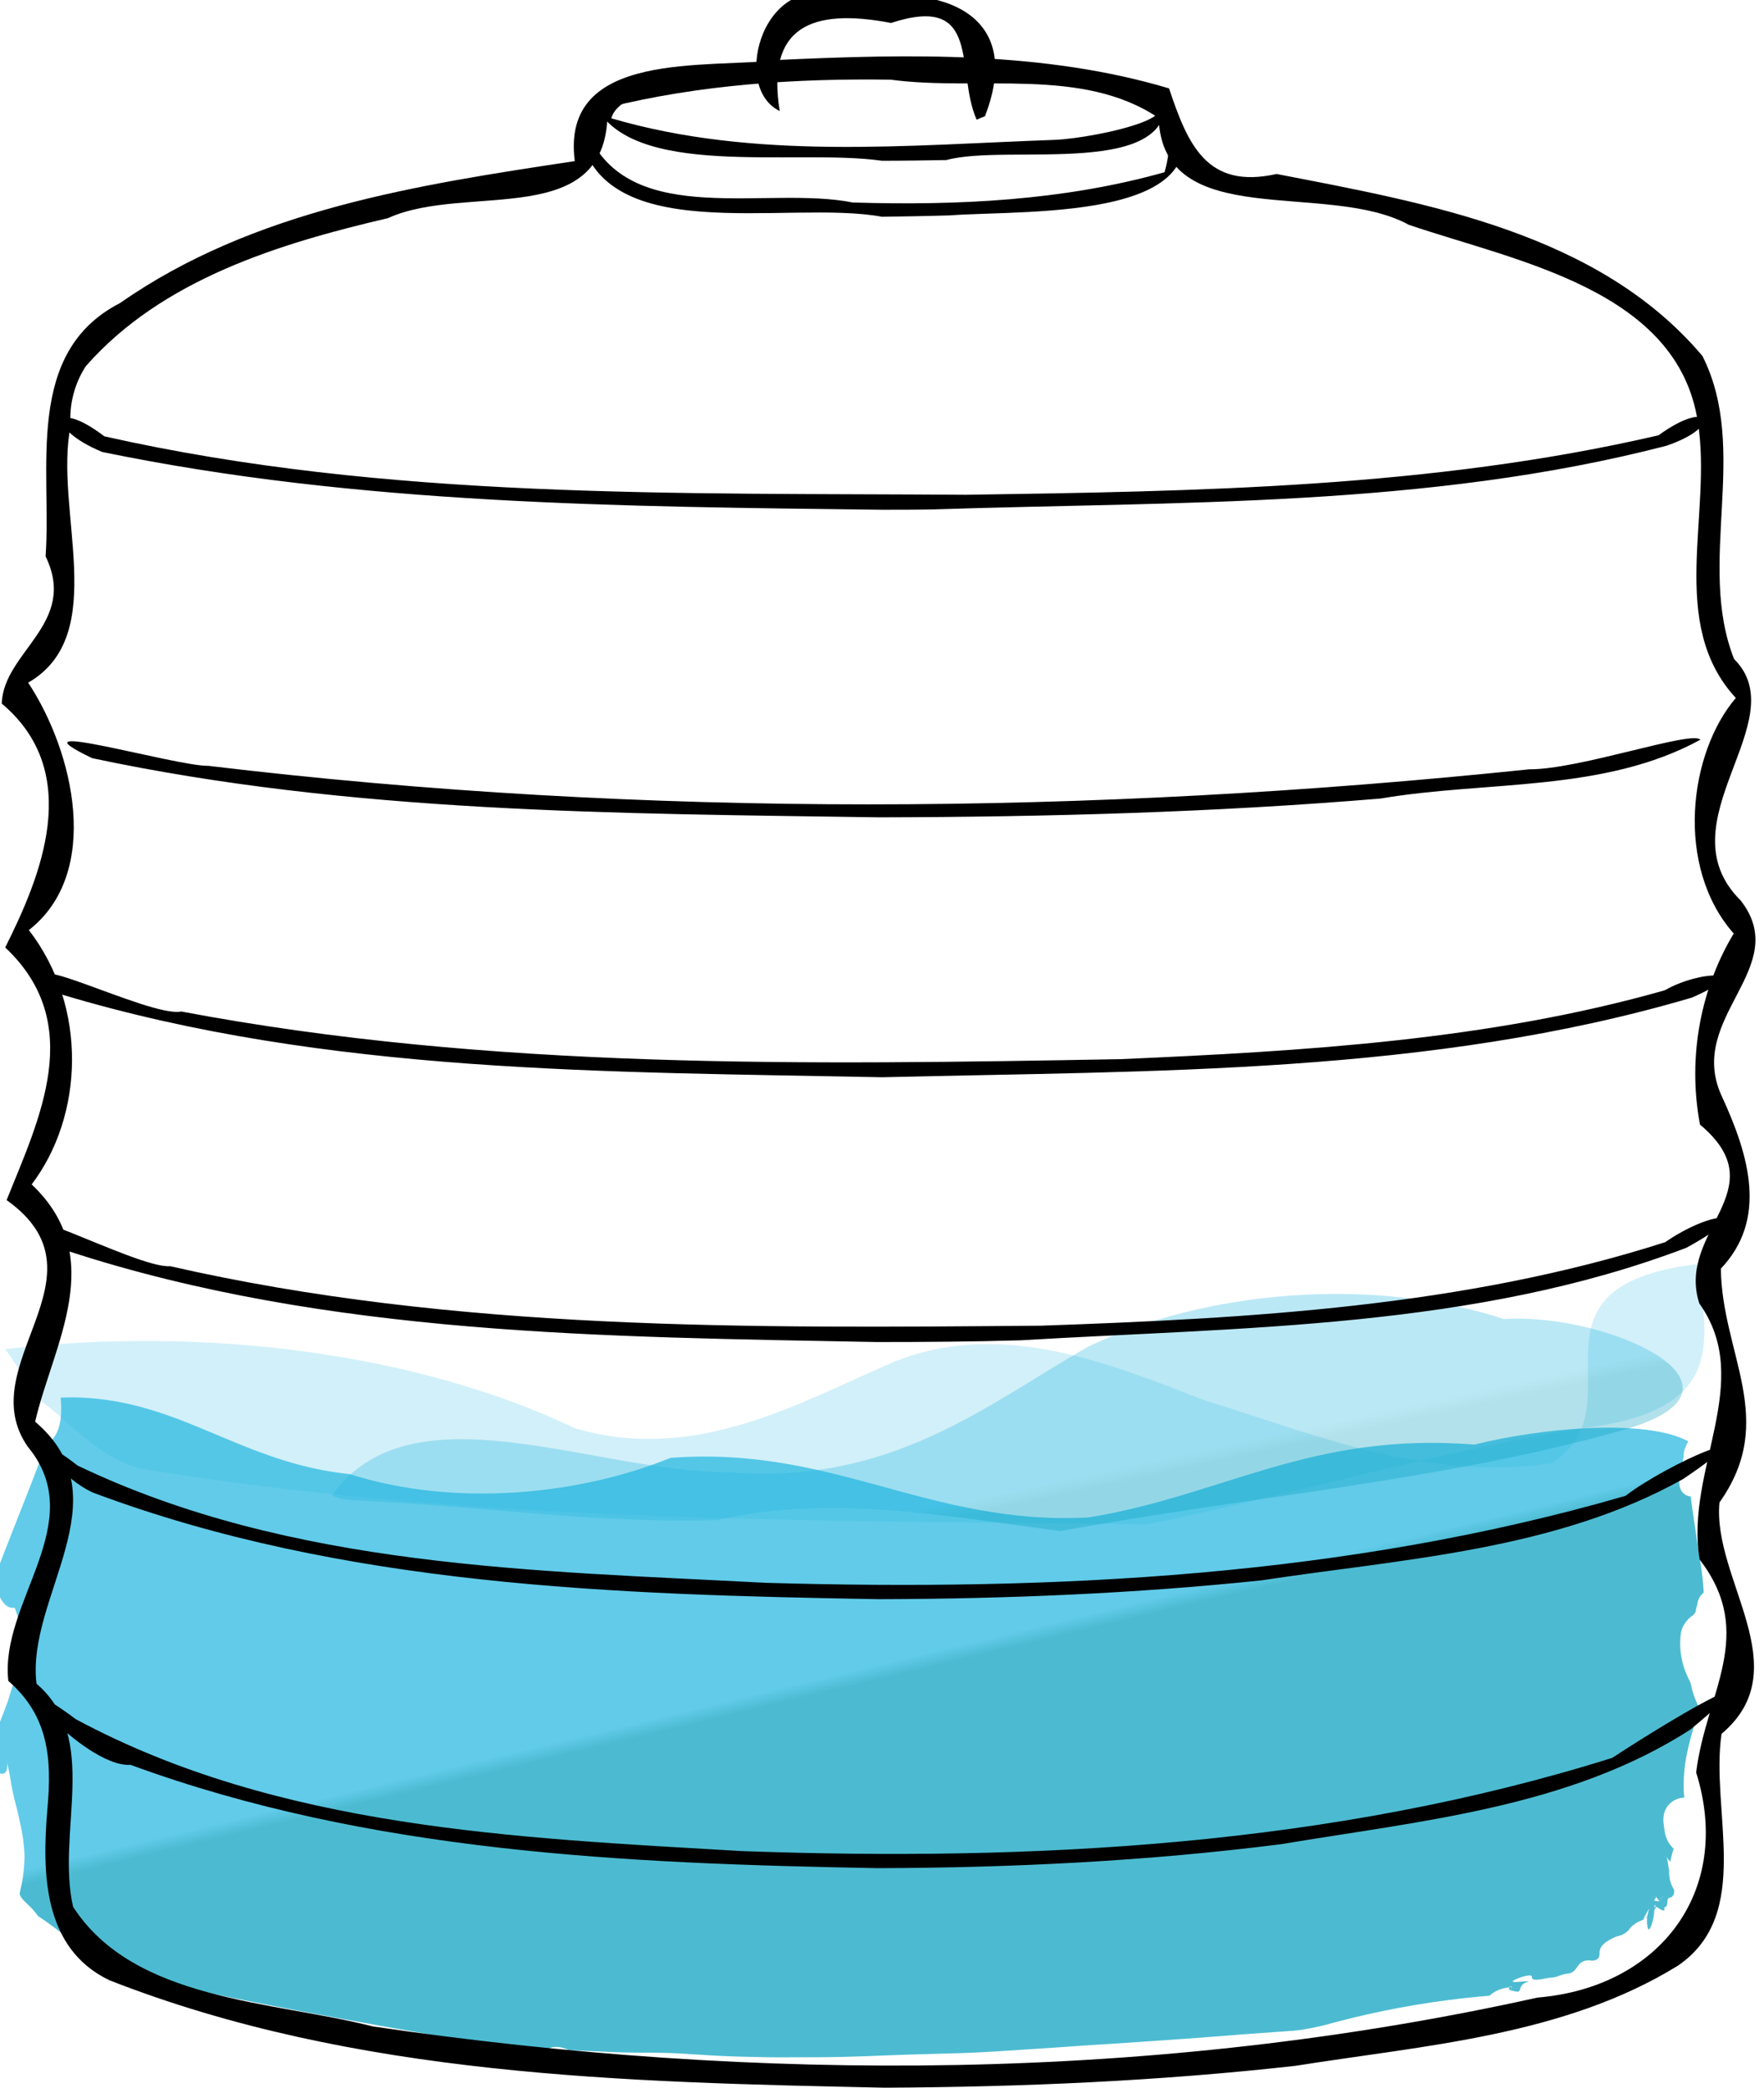 <?xml version="1.0" encoding="utf-8"?>
<!-- Generator: Adobe Illustrator 22.0.0, SVG Export Plug-In . SVG Version: 6.00 Build 0)  -->
<svg version="1.1" xmlns="http://www.w3.org/2000/svg" xmlns:xlink="http://www.w3.org/1999/xlink" x="0px" y="0px"
	 viewBox="0 0 507 600" style="enable-background:new 0 0 507 600;" xml:space="preserve">
<style type="text/css">
	.st0{opacity:0.2;fill:url(#Path-2_1_);enable-background:new    ;}
	.st1{opacity:0.7;fill:url(#Path_1_);enable-background:new    ;}
	.st2{opacity:0.3;fill:url(#path138_1_);enable-background:new    ;}
</style>
<g id="Layer_2">
</g>
<g id="svg62" inkscape:version="0.92.3 (unknown)" sodipodi:docname="tank_med.svg" xmlns:cc="http://creativecommons.org/ns#" xmlns:dc="http://purl.org/dc/elements/1.1/" xmlns:inkscape="http://www.inkscape.org/namespaces/inkscape" xmlns:rdf="http://www.w3.org/1999/02/22-rdf-syntax-ns#" xmlns:sodipodi="http://sodipodi.sourceforge.net/DTD/sodipodi-0.dtd" xmlns:svg="http://www.w3.org/2000/svg">
	
		<sodipodi:namedview  bordercolor="#666666" borderopacity="1" fit-margin-bottom="0" fit-margin-left="0" fit-margin-right="0" fit-margin-top="0" gridtolerance="10" guidetolerance="10" id="namedview64" inkscape:current-layer="svg62" inkscape:cx="77.543696" inkscape:cy="25.808671" inkscape:lockguides="true" inkscape:pageopacity="0" inkscape:pageshadow="2" inkscape:window-height="1050" inkscape:window-maximized="1" inkscape:window-width="1839" inkscape:window-x="81" inkscape:window-y="30" inkscape:zoom="3.776" objecttolerance="10" pagecolor="#ffffff" showgrid="false">
		</sodipodi:namedview>
	<g id="Hero" transform="matrix(0.048,-0.002,0.003,0.027,-180.382,-139.571)">
		<g id="waves-overlay" transform="translate(-66,326)">
			
				<linearGradient id="Path-2_1_" gradientUnits="userSpaceOnUse" x1="151240.75" y1="-1154180.875" x2="150303.359" y2="-1153322.75" gradientTransform="matrix(0.595 6.834985e-03 4.158591e-02 -9.781387e-02 -26613.088 -91980.445)">
				<stop  offset="0" style="stop-color:#009EBE"/>
				<stop  offset="1" style="stop-color:#1EB5E0"/>
			</linearGradient>
			<path id="Path-2" inkscape:connector-curvature="0" sodipodi:nodetypes="ccccccccccc" class="st0" d="M2623.1,19393.5
				c1202.8-162.5,2457.4,225.2,3343.5,1090c711,438.4,1383-200.9,1959.2-571.9c675.8-403,1299.5,150.3,1814.3,554.8
				c607.2,390.1,1264.4,963.6,2023.1,817.6c576.5-557-129.7-1885.1,998.7-2044.4c18.1,836.4,67.3,1540.3-744.5,1682
				c-803.1,141.8-2049.3,661.1-2708.1,831.5c-2005.5-190.3-4046.1-316.2-5955.6-1034.1c-246.9-132.1-390.7-521-551-759.2
				L2623.1,19393.5z"/>
			
				<linearGradient id="Path_1_" gradientUnits="userSpaceOnUse" x1="138569.422" y1="-1108814.5" x2="137930.078" y2="-1108531.125" gradientTransform="matrix(0.566 7.179033e-03 3.959539e-02 -0.103 -28718.002 -91302.633)">
				<stop  offset="0" style="stop-color:#009EBE"/>
				<stop  offset="1" style="stop-color:#1EB5E0"/>
			</linearGradient>
			
				<path id="Path" inkscape:connector-curvature="0" sodipodi:nodetypes="cccccccccccccccccccccccccccccccccccccccccccccccccccccccccccccccccccccccccccccccccccccccccccccccccccccccccccccccccccccccccccccccccccccsccccccccccccccccccccccccccccccccccccccccccccccccccccccccccccccccccccccccccccccccccccccccccccccccccccccccccccccccccccccccccccccccccccccccccccccccccccccccccccccccccccccccccccccccccccccccccccccccccccccccccccccccccccccccc" class="st1" d="
				M3030.5,19938.2c-35.1-4.9-72.1-6.1-109.3-6.9c-3.2,318.9-60.5,470.2-152.4,513.2c2,23.1,3.9,46.2,5.7,69.4
				c2.5,31.7-372.7,1290.2-370.6,1322c45.2,679.1,298.3-46,97.5,275c0.6,2.1,1.2,4.3,1.7,6.4c1,3.7,1.9,7.5,2.7,11.3
				c0.9,4.3,1.8,8.7,2.6,13.1c0.8,4.6,1.6,9.5,2.3,14.1c0.6,4.6,1.4,9.1,2,13.7c0.5,4.5,1,8.9,1.5,13.3c0.5,4.8,1.1,9.6,1.7,14.4
				c0.5,4.9,1.1,9.5,1.7,14.4c0.7,5.8,1.3,12,2,17.9c0.8,6.4,1.5,12.6,2.2,19c0.6,6.7,1.5,13.3,2.1,20c0.7,7.5,1.3,14.9,1.9,22.4
				c0.7,9.1,1.2,18.2,1.6,27.3c0.4,9.7,0.5,19.6,0.7,29.3c0.1,10.1-0.1,20.2-0.2,30.3c-0.1,9.8-0.2,19.5-0.4,29.2
				c-0.1,9.9-0.5,20-0.7,29.9c-0.3,10.1-0.7,20.2-1,30.2c-0.3,10.7-0.8,21.3-1.4,32c-0.7,10.7-1.6,21.2-2.5,31.9
				c-0.9,10.5-1.7,21-2.7,31.5c-1,10.7-1.9,21.6-3.1,32.2c-1.2,11.1-2.5,22.2-3.9,33.2c-1.5,11.5-3.3,23-5.1,34.5
				c-1.8,12-3.9,23.9-6,35.8c-2.1,11.8-4.3,23.3-6.5,35.1c-2.3,12-4.7,24.2-7.1,36.1c-2.5,12.3-5.1,24.5-7.7,36.8
				c-2.6,12.1-5.3,23.9-7.9,36c-2.7,12.4-5.5,25-8.3,37.4c-2.9,12.8-6,25.6-8.9,38.4c-3,13.1-5.9,26-9,39.1
				c-3.2,13.6-6.6,27.2-9.9,40.8c-3.3,13.6-6.6,27.2-9.9,40.8c-3.3,13.7-6.4,27.5-9.6,41.2c-3.4,14.3-7,28.6-10.6,42.8
				c-3.8,15-7.8,29.6-11.8,44.5c-4.1,15.1-8.2,30.4-12.4,45.5c-4.2,15.2-8.5,30.4-12.9,45.5c-4.3,14.9-8.8,29.5-13.1,44.4
				c-4.2,14.6-8.4,29.4-12.5,44.1c-4.2,15.1-8.4,30-12.6,45.1c-4.2,15.1-8.4,30.4-12.6,45.5c-4.2,15-8.5,30.1-12.6,45.1
				c-0.9,3.4-1.9,6.8-2.9,10.3c0.3,15,0.7,30.1,0.9,45c0.4,20,0.5,40,0.7,60c0.2,22.7,0.5,45.3,0.7,68c0.1,24.2,0.4,48.3,0.3,72.5
				c0,17.6-0.5,35.3-1,52.9c-0.9,31.4-4.3,59-8.9,84.8c34.5,31,60.2,22.3,64.5-87.5c0.2-4,0.2-8.2,0-12.2c-0.2-1.8,0.6,6.7,0.7,8.8
				c0.5,7.1,1,14,1.5,21c0.5,8.1,1.3,16.1,1.8,24.2c0.7,10.3,1.3,20.8,1.9,31.2c0.4,9.9,0.9,19.5,1.5,29.4
				c0.6,11.7,1.1,23.6,1.6,35.3c0.5,12.5,0.8,24.9,1.2,37.4c0.4,12.4,0.6,24.6,0.9,37c0.4,12.3,1,24.8,1.5,37
				c0.5,12.7,1.2,25.4,1.9,38.1c0.7,14.3,1.5,28.4,2.4,42.7c1,15.1,2.2,30.5,3.3,45.5c1.2,16.7,2.5,33.1,3.8,49.8
				c1.5,17.5,2.8,35,4.2,52.6c1.5,19.1,2.8,38.3,4.1,57.4c1.3,19,2.4,38,3.6,57.1c1.3,19.9,2.5,40,3.7,59.9
				c1.3,21.1,2.3,42.2,3.1,63.3c0.9,21.8,1.7,43.5,2.2,65.3c0.5,22.6,0.6,45.4,0.7,68c0,22.7-0.3,45.2-0.7,67.9
				c-0.4,24.8-1.3,49.6-2.8,74.4c-1.6,24.5-3.7,49.1-5.9,73.5c-2.2,24.1-4.9,47.9-7.7,72c-3,25-6.4,50.1-10.1,74.9
				c-3.8,25.6-8.3,51.1-12.9,76.5c-4.3,23.9-8.9,47.7-13.4,71.6c-1.5,7.7-2.2,11.6-2.2,11.7c-7.1,45,26.1,96.2,53.2,153.3
				c11,23.3,25.5,56.9,40.2,101.8c54.8,72.9,122.6,172.6,193.8,302.9c49.6,90.8,82.5,162.8,85.3,168.7
				c73.5,157.2,793.9,515.9,2655.8,1214.4c2.5-66.9,65.4-104.5,139.3-32.1c1.8,1.8-1.7-1.5-2.5-2.3c-2.9-2.3,0.5,0.1,1.6,0.8
				c1.2,0.9,6.2,3.9,2.3,1.6c-4.3-1.9-0.2-0.7,1.6-0.2c4.6,1.2,9.2,1.9,13.9,2.7c5.5,0.9,11.1,1.7,16.6,2.6c6.6,1,13.2,2.1,19.8,3.1
				c6.9,1.1,13.9,2.4,20.8,3.5c7.3,1.3,14.6,2.4,21.9,3.6c7.8,1.3,15.7,2.5,23.5,3.7c8.3,1.3,16.6,2.5,24.9,3.8
				c8.7,1.4,17.5,2.6,26.2,3.9c9,1.4,17.8,2.9,26.7,4.3c9.2,1.5,18.4,2.6,27.6,4c9.3,1.4,18.7,3,28.1,4.4c9.9,1.5,19.8,2.8,29.7,4.2
				c10.7,1.5,21.4,3,32.1,4.3c11,1.3,22,2.5,33,3.7c11.3,1.2,22.5,2.4,33.8,3.4c11.9,1.1,23.8,2.2,35.7,3.2
				c12.2,1,24.4,1.9,36.6,2.9c12.6,1,25.3,1.9,37.9,3c12.9,1.2,25.8,2.5,38.7,3.8c13,1.3,26.1,3,39.2,4.5c13,1.6,25.9,3,38.9,4.8
				c13.1,1.8,26,3.8,39.1,5.9c13.6,2.2,27.3,4.5,40.9,7c13.3,2.5,26.5,5.2,39.8,7.7c13.2,2.5,26.5,4.8,39.8,7.3
				c13.2,2.5,26.3,4.9,39.5,7.3c13.2,2.4,26.3,4.9,39.5,7.3c12.9,2.3,26,4.4,39,6.6c13.2,2.1,26.1,4.2,39.3,6.2
				c13.4,2.1,27,4.1,40.4,6c14,1.9,28.1,3.6,42.1,5.4c14.1,1.8,28,3.7,42.1,5.4c14.1,1.7,28.5,3.1,42.7,4.7
				c14.3,1.6,28.4,3.2,42.7,4.7c14.2,1.5,28.4,3.3,42.7,4.7c14.5,1.5,29,2.8,43.5,4.1c14.9,1.3,30,2.3,44.9,3.5
				c14.9,1.1,29.8,2.1,44.7,3.1c15,1,29.9,2.1,44.9,3.1c15,1,29.9,2.1,44.9,3.1c15,1,30.2,2.1,45.2,3.2c15.2,1.1,30.3,2.2,45.5,3.2
				c15.3,1,30.5,1.7,45.8,2.5c15.3,0.8,30.8,1.5,46.1,2.2c15.6,0.7,31.1,1.4,46.6,1.9c16.3,0.5,32.6,0.9,48.8,1.3
				c16.1,0.5,32,0.6,48.1,0.9c16.1,0.3,32.3,0.5,48.4,0.6c16.2,0.1,32.2,0.2,48.4,0.2c16.4,0,32.8,0.2,49.2,0.3
				c16.3,0.1,32.9,0.2,49.2,0.3c16.5,0.1,32.9,0.1,49.5,0.3c17.2,0.2,34.6,0.5,51.9,0.8c17.1,0.4,34.2,0.8,51.3,1.1
				c17.3,0.4,34.5,0.8,51.8,1.2c17.3,0.4,34.5,1.1,51.8,1.5c17.3,0.5,34.5,0.7,51.8,1.2c17.3,0.4,34.8,0.8,52.1,1.2
				c17.2,0.4,34.1,0.8,51.3,1.1c17,0.3,34,0.7,51,0.8c17.1,0,34.3-0.4,51.4-0.6c17.2-0.2,34.5-0.6,51.7-0.9
				c17-0.3,33.9-0.7,50.9-1.3c17.6-0.6,35.3-1.4,52.9-2.2c18-0.8,36.2-1.4,54.2-2.1c18-0.7,35.7-1.5,53.7-2.2
				c17.8-0.7,35.8-1.5,53.7-2.2c17.9-0.7,35.8-1.4,53.7-2.2c18.7-0.8,37.5-1.5,56.1-2.3c18.8-0.8,37.6-1.7,56.4-2.7
				c18.9-1,38-2,57-3c19.4-1,38.7-2,58.1-2.9c19.8-0.9,39.6-2,59.4-2.8c20-0.8,40.1-1.3,60.2-2.1c19.9-0.7,39.8-1.7,59.7-2.5
				c19.9-0.8,40-1.3,59.9-2.1c19.6-0.8,39.3-1.6,58.8-2.5c19.4-0.9,38.7-2.1,58.1-2.9c19.2-0.8,38.3-1.7,57.5-2.6
				c19.5-0.9,39.1-1.6,58.6-2.5c20-1,39.9-2.2,60-3.1c20-1,40.2-2,60.2-3.1c20.6-1.1,41.3-2.1,61.9-3.3c21.2-1.2,42.1-2.5,63.2-3.6
				c21.1-1.2,42.2-2.5,63.3-3.6c20.7-1.1,41.5-2.3,62.2-3.7c21.1-1.4,42.2-2.6,63.3-3.9c21.7-1.4,43.5-3.1,65.2-4.5
				c22.4-1.4,44.6-2.4,67-3.7c22.2-1.2,44.6-2.5,66.8-3.7c22.4-1.2,44.6-2.5,67-3.7c22.5-1.2,45.1-2.5,67.6-3.6
				c31.3-1.6,52.5-2.5,56.4-2.7c31.2-1.5,84.2-10.3,180.2-41.6c233.3-95.7,491.1-173.8,769.9-216c83.2-12.6,164.1-21.4,242.8-27
				c23.6-32.4,44.8-49.1,60.8-58.5c35.3-20.7,79.8-25.8,79.8-25.8l0,0c0,0-4.1,35.4-9.7,37c-4.5,1.3-13.3-18.7-8.4-32
				c4.1-11.2,15.8-11.6,18.1-5c3.1,9.1-9.6,36.8-9.7,37l0,0l0,0c38.4,21.5,44.9,16.4,44.9,16.4c13.5-10.8,8.8-38.9,26.1-67.9
				c17.2-29,38.2-28.5,38.1-34.3c-0.2-12-90.6,9.5-91.9-7.1c-1.4-18.5,108.2-80.1,116.8-48.3c1.8,6.8-1.6,15.3,1.8,25.2
				c4.4,13,15.6,14.5,27.3,14.5c22.6-0.1,39.5-5.8,50.2-9c40.8-12.2,39.4-1.5,68.3-14.1c18.7-8.2,22.4-14,44.1-22
				c25.1-9.2,27.5-4.2,39.7-9.8c41.2-19.1,45.9-93.1,86.3-119.5c10.1-6.6,26.5-12.9,49.8-2.8c11.5,0.5,28.7-2,40.5-22.3
				c14.6-24.8,7.5-52.9,17.1-92.9c14.2-58.8,51.2-88.5,82.3-113.5c38.2-30.7,43-15.1,74-45c35.2-34,29.5-54.5,66.9-95.7
				c37.8-41.6,50.9-28.8,86.8-75.5c6.7-8.8,23.3-30.6,40.1-66.2c19.3-40.8,24.7-69.7,51-121.9c8.3-16.4,16.2-30.4,16.3-30.2
				c0.4,0.6-128.8,260.7-137.3,249.4c-10.4-13.7,169.7-408.3,163.2-417.1c-5.5-7.4-145.8,262.1-146,466.7c0,15.1-0.1,56.6,6.2,58
				c10.1,2.2,36.8-99.2,46.6-204.9c7.7-82.9,2.5-142,10.9-146.2c6.7-3.4,16.5,31.2,23.6,60.1c-21.5-10.9-39.1-16.2-42.4-6.5
				c-7.3,21.4,53.7,117.6,65.5,101.8c9-12-5.2-95-23.1-95.3c-9.8-0.2-22.1,24.2-20.4,39.9c2.8,25.1,42.9,40.2,59,13.8
				c14-22.9,3.9-67.3,20.2-86.4c7.7-9,11.3-0.8,20.2-12c11.1-13.9,16.9-40.5,16.9-62.5c0-6.1-0.5-11.1-0.9-14.4
				c-10.2-37.4-17.7-80-18-133l0-0.4c0-0.4,0.1-0.7,0.1-1c0-0.4-0.2-0.7-0.2-1.1c-0.2-7.5-0.1-15.1,0.2-22.6
				c0.1-6,0.2-12.1,0.4-18.1c0.4-9.3,1.2-18.5,1.9-27.7c0-0.5,0.1-0.9,0.1-1.4c-0.7-11.6-1.2-23.3-1.6-35c-0.3-11.1-0.6-22-0.7-33.2
				c-0.1-7.9-0.3-15.8-0.5-23.7c-0.2-6.7-0.5-13.6-0.7-20.3c-0.2-4.8-0.6-9.5-0.9-14.4c-0.3-3.6-0.5-7.3-0.9-10.9
				c-0.4-3.9-1-9.9-1.3-12.6c0.4,3.8,1.1,7.6,1.9,11.3c5.4,24.4,11.5,35.9,17.3,49.7c1-5.6,1.8-11.3,2.8-16.9
				c2.5-13.8,5.2-27.5,8-41.3c2.9-14.5,6-28.8,9.2-43.3c2.7-11.9,5.7-23.8,8.7-35.6c-20.7-40.9-37.2-93-41.1-165.6
				c-0.4-7.9-0.7-15.9-1-23.8c-0.4-9.8-0.6-19.5-0.7-29.3c-0.1-7-0.2-14.2-0.1-21.3c0-3.8-0.1-7.4-0.3-11.2
				c-6-180.8,62.2-278.4,133.3-285.5c2.2-0.2,4.4,1.6,6.7,1.5c0.4-21.3,0.4-42.7,1.2-64c1.2-32.7,3.2-65.6,5.5-98.2
				c2.3-32.3,5.4-64.4,8.7-96.6c3.2-32.5,7.5-64.8,11.9-97.1c4.6-32.5,10.1-64.9,15.7-97.2c5.4-31.4,11.2-62.7,17.4-93.9
				c6.2-31.4,12.8-62.6,19.5-93.8c7-32,14.4-63.9,21.8-95.7c7.7-33,15.8-65.9,24.2-98.7c8.2-31.9,16.7-63.4,25.3-95.1
				c-2.4-12-4.6-24-6.9-36c-2.8-14.3-5.5-28.7-8.1-43.1c-3-16.4-5.5-32.8-7.9-49.3c-2.7-17.7-4.9-35.6-6.8-53.5
				c-2.1-18.5-3.4-37.1-4.8-55.7c-1-14.1-1.5-28.2-2.2-42.3c-0.4-2-1-4-1.5-6c-3.6-17-7-34.1-10.2-51.2c-3-16.1-6.1-32.2-8.8-48.4
				c-2.9-17.4-5.7-34.9-8-52.5c-2-16.5-3.8-32.9-5.2-49.5c-1.4-16.1-2.6-32.5-3.4-48.7c-0.7-13.9-1.3-27.7-1.7-41.6
				c-0.4-14.6-0.8-29-0.7-43.6c0.1-13.5,0.4-26.8,0.9-40.4c0.5-12.5,0.8-25.3,1.6-37.9c0.7-10.9,1.4-21.7,2.3-32.6
				c0.9-10.5,1.9-21.1,3-31.5c0.9-9.1,1.9-17.9,3-27c1.6-13.6,3.4-27.3,6.1-40.7c2.9-14.2,6.2-28.4,10.5-42.1
				c4.7-14.8,9.8-29.3,16.3-43.1c5.9-12.6,12.2-24.8,19.3-36.3c6-9.7,12.2-19.4,19-28.3c5.5-7.1,11.6-13.6,17.6-20
				c1.8-3.6,3.5-7.2,5.3-10.8c2.4-4.6,4.7-9.2,7.2-13.8c0.5-1,1.1-2.3,1.6-3.4c0.7-2,1.3-3.9,2-5.8c0.4-1.4,1-2.9,1.1-4.5
				c0.7-4.4,1.2-8.9,1.8-13.5c2.4-16,5.5-32,9.8-47.4c0.4-1.5,1.2-2.9,1.7-4.4c1.4-10.8,2.3-21.8,4.4-32.5
				c4.5-22.7,12.2-44,21.3-64.4c5.6-12.4,13.6-22.4,21-33c0.3-9.9,0.7-19.7,1-29.6c0.8-28,1.2-55.9,1.5-83.9
				c0.3-28.1,0.4-56.3,0.2-84.3c-0.2-28.4-0.7-56.8-1.3-85.1c-0.7-29.6-1.6-59.1-2.5-88.7c-0.8-30.4-1.5-60.8-2.3-91.1
				c-0.7-30.2-1.4-60.6-2-90.8c-0.6-30-1.2-60-1.8-90c-0.6-30.3-1.3-60.5-2-90.8c-0.7-30.9-1.3-61.6-1.9-92.5
				c-0.6-31-1.1-62.2-1.6-93.2c-0.4-31.7-0.8-63.2-0.9-94.9c0-2.9,0.1-5.8,0.1-8.7c-31-7.7-59.1-48.5-59.7-128.3
				c0-7.4-0.2-14.8-0.1-22.3c0.2-11.3,0.5-22.8,1.3-34.1c0.7-11.2,1.5-22.4,2.6-33.6c1.2-10.7,2.6-21.4,4.1-32.1
				c1.6-10.8,3-21.4,4.9-32.1c2-10.7,4.1-21.4,6.6-32c2.2-9.4,4.4-18.8,6.8-28.1c2-7.7,4.1-15.5,6-23.3c1.6-6.4,3-12.8,4.3-19.2
				c1.1-5.4,2.4-10.7,3.3-16.2c0.7-4.6,1.5-9.5,2.1-14.1c0.6-5.2,1-10.3,1.4-15.6c0.6-6.7,1.2-13.4,1.9-20.1
				c0.9-8.3,1.9-16.6,3.4-24.9c1.4-8,2.9-16,4.9-23.7c1.5-6.2,3.4-12.4,5.3-18.4c1.4-4.4,2.7-8.6,4.2-13c0.7-2.3,1.5-4.5,2.1-6.8
				c0.2-0.9,0.5-2,0.7-2.7c4.4-17.5,10.4-31.1,16.3-44.2c-235-263.2-866.3-209.6-1277.6-60.8
				c-962.9-211.6-1537.1,432.4-2350.1,601.8c-960.4,14.7-1465-874.6-2450.5-816.2c-545.1,340.4-1299.7,442.3-1922.1,30.8
				C3953.9,20702.7,3645.6,20024.7,3030.5,19938.2z M1944.2,20192.6c1.5,12.4,3.1,24.9,4.7,37.3c3.6-10,7.1-19.2,10.7-29.2
				C1954.6,20198.4,1949.3,20195.1,1944.2,20192.6L1944.2,20192.6z"/>
			
				<linearGradient id="path138_1_" gradientUnits="userSpaceOnUse" x1="147896.297" y1="-1063203.875" x2="147171.484" y2="-1062822.75" gradientTransform="matrix(0.557 7.294790e-03 3.896756e-02 -0.104 -29381.926 -91074.484)">
				<stop  offset="0" style="stop-color:#009EBE"/>
				<stop  offset="1" style="stop-color:#1EB5E0"/>
			</linearGradient>
			<path id="path138" inkscape:connector-curvature="0" class="st2" d="M4473.5,21087.2c545.9-1141.8,1567.6-130.6,2377.7-70
				c961.8,212.8,1581.4-600.6,2226.3-1170.6c726.4-543.3,1742.7-627.4,2497.7-110.4c634.3-25.6,1561.5,858.3,618.9,1235.8
				c-1089.7,451.9-2272.2,534.2-3403.7,814.9c-696.7-219.8-1353.7-490.5-2039.3-268.4c-737.1-13.8-1426.4-264.9-2157.9-369.7
				l-71.1-21.9L4473.5,21087.2z"/>
		</g>
	</g>
	<a id="a497">
		<g id="g52">
			<g id="g4">
				<path id="path2" inkscape:connector-curvature="0" d="M253.5,62.3c-27.3-5.1-82.2,9.8-87.2-25.9c15.4-25.9,56.6-13.6,83.4-19
					c28.7,0.1,58.1,1.1,85.8,9.2c22.2,37.4-39.7,33.6-62.5,35.3C266.5,62.1,260,62.2,253.5,62.3L253.5,62.3z M253.5,21.6
					c-26.6,4-69.3-6.8-84.1,17.6c12.6,26.4,51.2,14.1,75.7,19c30,0.9,60.5-0.5,89.6-8.7c9.7-33.4-39.8-23.9-60.4-27.5
					C267.4,21.7,260.5,21.6,253.5,21.6L253.5,21.6z"/>
			</g>
			<g id="g8">
				<path id="path6" inkscape:connector-curvature="0" d="M253.5,146.5c-74.9-0.9-150.4-1.4-224.1-16.6c-16.5-6.8-14.1-15.7,0.6-4.5
					c81.2,18.3,165.1,16.2,247.7,16.8c66.5-1,134-2,199-17.1c14.8-10.8,18.9-2.7,2.3,3c-68.6,17.8-140.3,16-210.7,18.3
					C263.5,146.5,258.5,146.5,253.5,146.5L253.5,146.5z"/>
			</g>
			<g id="g14">
				<g id="g12">
					<path id="path10" inkscape:connector-curvature="0" d="M252.7,234.9c-75.6-1.1-151.9-1.2-226.2-17
						c-25.4-12.2,24.2,2.4,33.4,2.2c125.9,15.1,253.6,14.1,379.6,1c14.4,0.1,46.9-11.3,49.2-8.5c-27.8,15.2-61.4,11.7-91.9,16.9
						C348.8,233.5,300.7,234.8,252.7,234.9L252.7,234.9z"/>
				</g>
			</g>
			<g id="g20">
				<g id="g18">
					<path id="path16" inkscape:connector-curvature="0" d="M253.6,309.6c-78.8-1.6-159.5-0.9-235.6-23.7
						c-19.8-16.8,25.2,6.8,34.1,4.8c88.9,16.8,179.9,15.3,270,13.7c52.4-2.3,105.8-5.4,156.4-19.8c10.3-5.9,26.3-6,7.8,2.1
						C411.1,308.9,331.4,307.7,253.6,309.6z"/>
				</g>
			</g>
			<g id="g26">
				<g id="g24">
					<path id="path22" inkscape:connector-curvature="0" d="M252,385.7c-77.8-1.5-157.7-1.8-232.3-26.1c-27-20.7,19.3,5.1,29.2,4.3
						c81.9,18.7,166.8,17.8,250.3,17.1c60.2-2.1,121.7-5.5,179.4-24c13.1-9.1,27.3-10,6.1,1.6c-60.9,23.2-127.3,22.8-191.4,26.6
						C279.4,385.6,265.7,385.7,252,385.7L252,385.7z"/>
				</g>
			</g>
			<g id="g32">
				<g id="g30">
					<path id="path28" inkscape:connector-curvature="0" d="M252.7,459.6c-75.9-1.3-154.1-3.7-225.9-30.6
						c-10.5-4.6-23.2-22.3-4.5-7.8c61.4,29.4,131.2,30.2,197.9,33.7c82.8,2.4,167.1-1.8,247-25c11.9-9.2,43.9-23.2,16.5-4.8
						c-36.8,20.5-80.3,22.9-121.2,29.1C326,458,289.4,459.5,252.7,459.6L252.7,459.6z"/>
				</g>
			</g>
			<g id="g38">
				<g id="g36">
					<path id="path34" inkscape:connector-curvature="0" d="M252.3,536.9c-72.3-1.3-146.2-4.5-214.8-29.7
						c-13.6,1-42.7-33.3-15.7-13.1c58.4,31.4,126.6,34.1,191.4,37.9c83.9,3,169.7-1.5,250.2-26.8c12.9-8.5,52.1-32.6,22.4-8.1
						c-34.8,22.4-77.6,26.2-117.5,32.9C329.8,534.9,291,536.8,252.3,536.9L252.3,536.9z"/>
				</g>
			</g>
			<g id="g42">
				<path id="path40" inkscape:connector-curvature="0" d="M253.5,46.2c-25.3-3.6-72.7,5.6-82.8-16.8c20.3-15.2,49.3-8.1,73.4-11.4
					c30.4-0.6,61.4-0.3,90.8,8.5c3.8,25.4-45.1,14.6-62.9,19.5C265.9,46.1,259.7,46.2,253.5,46.2L253.5,46.2z M253.5,21.6
					c-22.9,1.2-74.1-1.1-77.8,12.4c41.2,12.1,85.1,7.7,127.4,6.2c12.4-0.5,48.6-8.5,18.6-13.3C299.5,21.3,276.3,22.7,253.5,21.6
					L253.5,21.6z"/>
			</g>
			<g id="g46">
				<path id="path44" inkscape:connector-curvature="0" d="M254.3,600c-74.9-1.6-152.3-3.2-222.9-30.9c-19.1-9.2-19.3-30.9-17.8-49
					c1.4-14.8,0.3-27-11.2-37C-0.2,460.4,26,437.6,8,415.8c-16.5-23.6,24.4-49.2-6.1-70.9c9.4-23.4,22.9-50.7-0.4-72.6
					c10-20,22.8-50.1-1-70.1c0.5-15,22-23,12.6-42.3c1.8-25.1-6.3-58.6,21.4-72.8c38.3-26.8,85.6-34,130.7-40.8
					c-4.2-32.2,38.3-26.5,59.2-29.1c37.2-1.7,75.7-2.5,111.6,8.2c5.4,16.2,10.9,29.1,30.9,24.6c43.3,8.4,92.5,16.9,122.4,52.3
					c13.7,27.1-1.8,59.5,9.1,87.1c17.9,17.8-20.8,46.9,1.9,69.4c15.1,19.4-15.8,33.5-5.5,56.1c8.1,17.5,13.2,35.6-0.2,49.7
					c0.3,24.7,16.5,43.4-0.4,67.2c-2.1,22.1,22.9,47.7,0.6,66.5c-3.3,22.1,9.2,51.7-12.5,66.6c-32.7,20.2-72.8,22.9-109.9,28.8
					C333.3,598.1,293.8,599.8,254.3,600L254.3,600z M20.3,122.4c-4.9,24.2,11.6,60-12.2,73.8c13.2,20,21.2,54.7,0.2,71.1
					c17.1,22.2,15.7,53.5,0.8,73.1c22.2,21,6.1,46.1,1,68.2c25.8,21.9-2.7,50.4,0.4,75.3c18.4,15.8,5.6,42.5,10.5,64.1
					c17.5,27.1,57.1,27,86.2,34.4c110.8,16.3,225.2,16,334.7-8.3c35-2.9,56.3-30.5,45.6-64.7c2.8-22.9,17.5-39.7,1-61.2
					c-4.3-25.8,16-51.1-0.1-73.6c-6.7-21,22.6-32.6,0.2-51.4c-3.8-20.3,0.7-40,9.7-54.9c-17-19.3-12.9-51.9,0.6-67.7
					c-19.8-21.5-6.7-52.8-10.9-79.2c-5.7-38.2-52.3-46.3-83.1-56.8C381.3,51.7,334.2,67,333,33.9c-22-14.8-51.6-7.6-77-11
					c-27.3-0.4-54.8,1.4-81.4,8c1,36-40.4,21.4-63.1,31.8C80.2,70,46.6,80.3,24.7,105.2C21.4,110.2,19.8,116.4,20.3,122.4
					L20.3,122.4z"/>
			</g>
			<g id="g50">
				<path id="path48" inkscape:connector-curvature="0" d="M280.7,34.4c-6.2-14,1.7-36.4-24.6-27.8c-23-4.4-35.9,1.2-32,25.3
					c-14.6-7-4.1-42.5,18.8-31.9c24.8-4.9,52.3,1.9,40.2,33.4l-1.5,0.6L280.7,34.4z"/>
			</g>
		</g>
	</a>
</g>
</svg>
